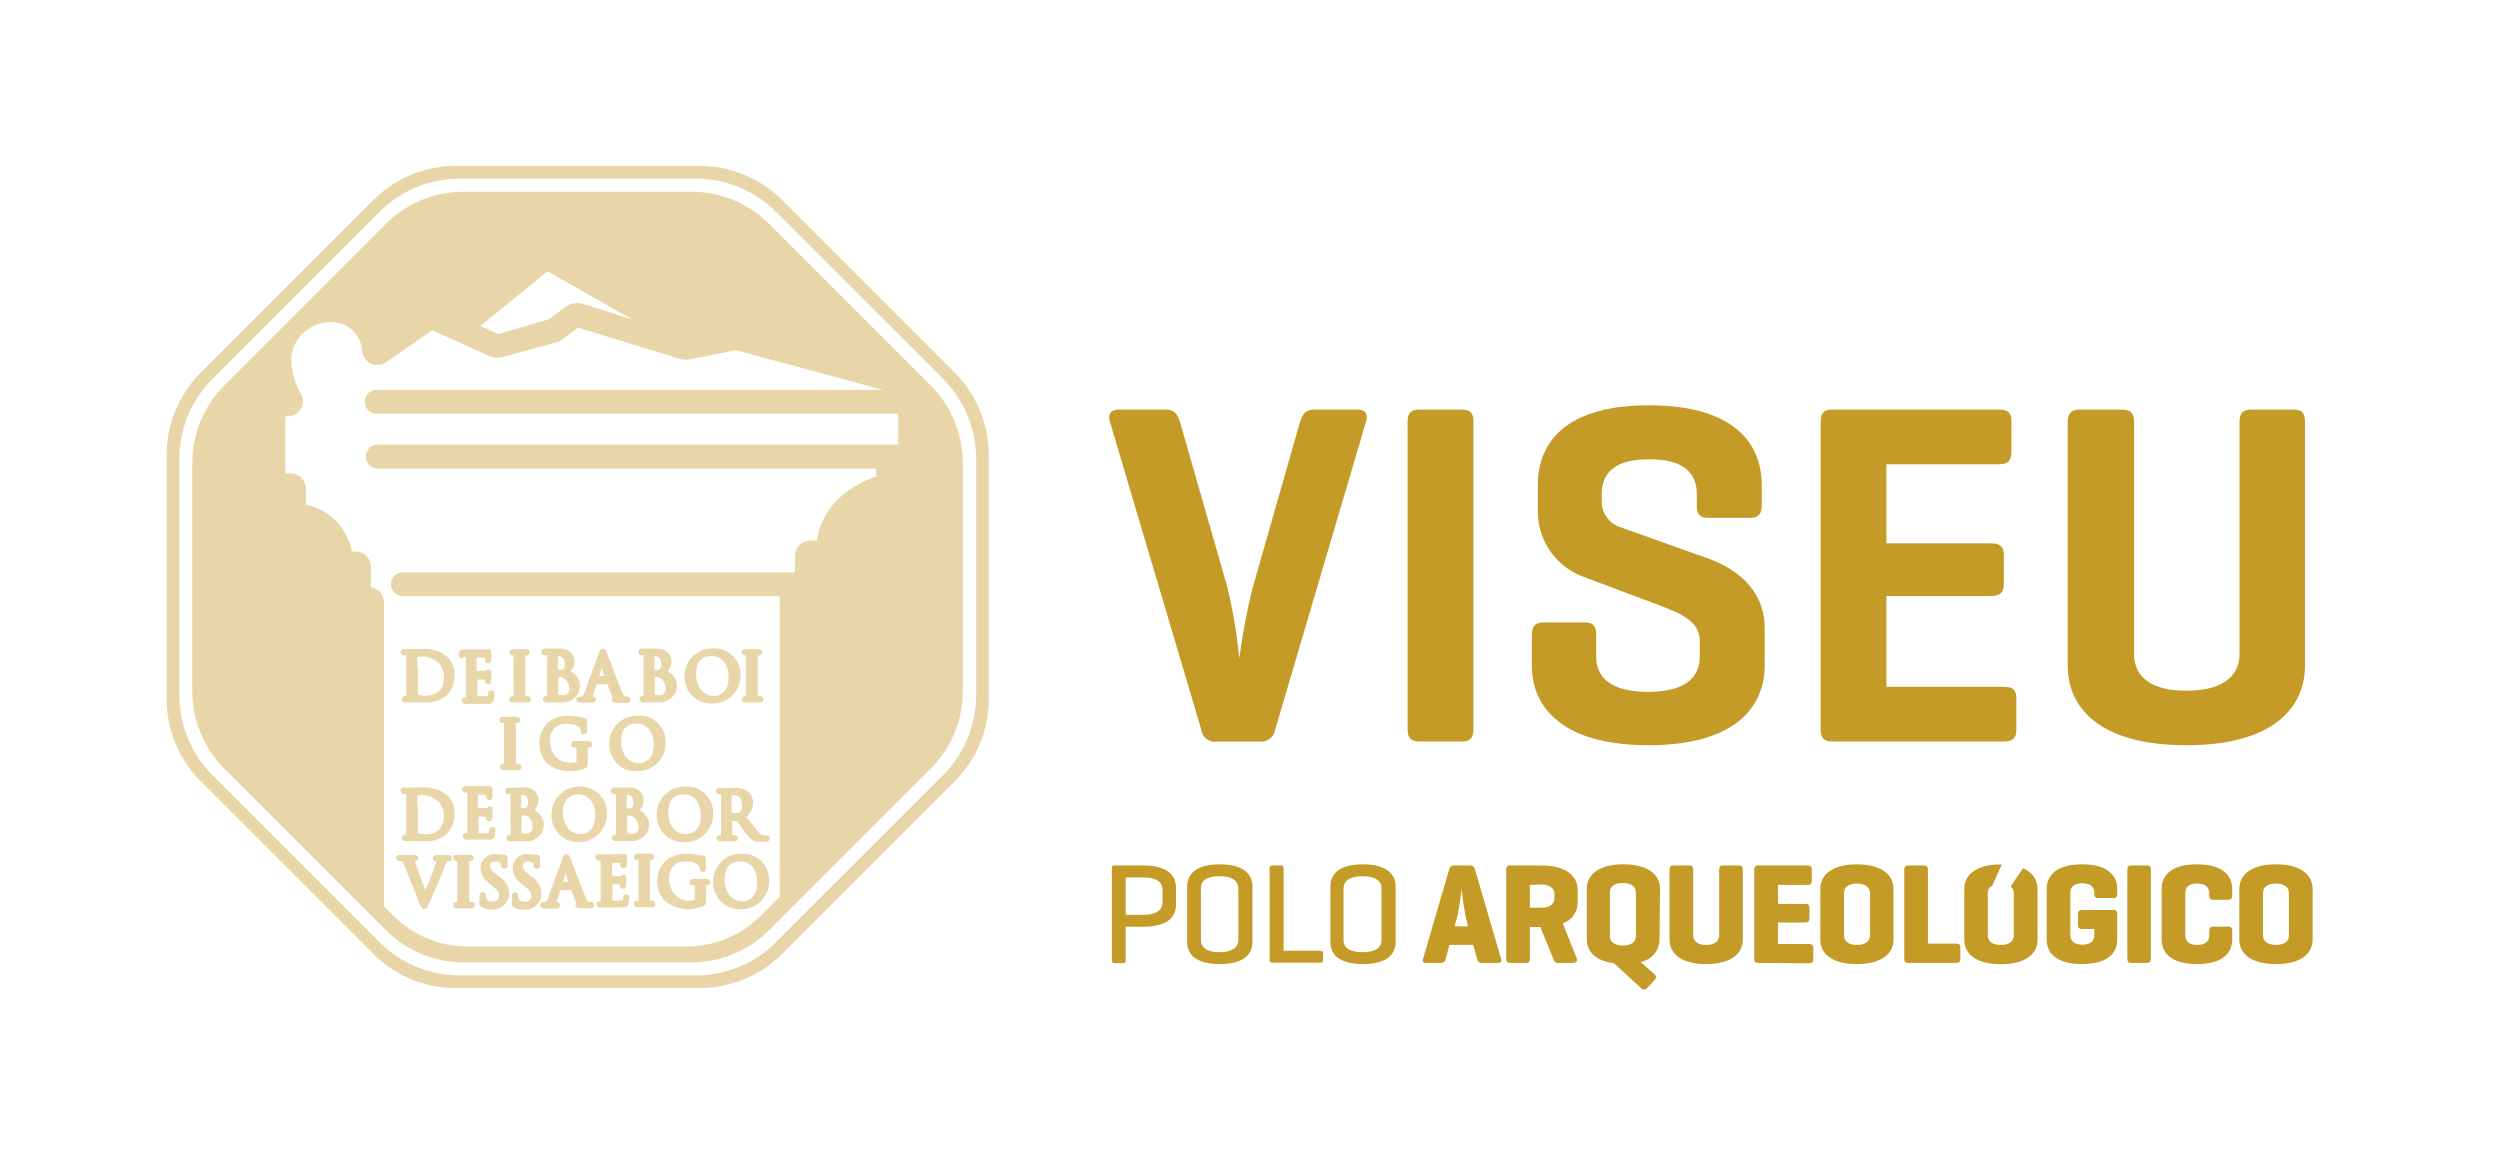 <svg id="b3af8b12-2cf3-4fc2-a966-69cd04c45ea9" data-name="Layer 1" xmlns="http://www.w3.org/2000/svg" width="92.76mm" height="42.83mm" viewBox="0 0 262.93 121.41">
  <title>logoViseuPoloArqueologico</title>
  <g>
    <g>
      <g>
        <path d="M142.74,43.08h-4.47c-.92,0-1.29.46-1.54,1.28l-5,17.51a68.43,68.43,0,0,0-1.39,7.4,55.62,55.62,0,0,0-1.24-7.45l-5-17.46c-.26-.82-.62-1.28-1.49-1.28h-4.88c-.92,0-1.23.46-1,1.28l9.6,32.35A1.46,1.46,0,0,0,128,78h4.47a1.52,1.52,0,0,0,1.65-1.28l9.54-32.35C143.92,43.54,143.6,43.08,142.74,43.08Z" fill="#c49b27"/>
        <path d="M153.73,43.08h-4.46c-.93,0-1.23.41-1.23,1.33V76.66c0,.92.3,1.33,1.23,1.33h4.46c.93,0,1.24-.41,1.24-1.33V44.41C155,43.49,154.66,43.08,153.73,43.08Z" fill="#c49b27"/>
        <path d="M179.51,58.69l-8.94-3.19a2.85,2.85,0,0,1-2.11-2.77V52c0-2.51,1.7-3.69,5-3.69s5,1.18,5,3.69v1.18c0,.88.31,1.29,1.19,1.29H184c.92,0,1.29-.41,1.29-1.29V51c0-4.31-2.88-8.37-11.86-8.37S161.74,46.73,161.74,51v3a7.33,7.33,0,0,0,4.67,6.62l8,3c2.3.87,4.36,1.69,4.36,3.8v1.64c0,2.52-2,3.7-5.44,3.7s-5.45-1.18-5.45-3.7V66.8c0-.92-.31-1.34-1.23-1.34h-4.31c-.87,0-1.23.42-1.23,1.34V70c0,4.32,3.12,8.38,12.27,8.38s12.22-4.06,12.22-8.38v-4C185.57,62.29,183,59.92,179.51,58.69Z" fill="#c49b27"/>
        <path d="M210.79,72.24H198.4V62.69h11c.93,0,1.35-.35,1.35-1.23V58.38c0-.92-.42-1.23-1.35-1.23h-11V48.83h11.87c.88,0,1.28-.36,1.28-1.28V44.31c0-.92-.4-1.23-1.28-1.23H192.71c-.93,0-1.23.41-1.23,1.33V76.66c0,.92.3,1.33,1.23,1.33h18.08c.91,0,1.28-.35,1.28-1.28V73.48C212.07,72.55,211.7,72.24,210.79,72.24Z" fill="#c49b27"/>
        <path d="M241.24,43.08h-4.47c-.92,0-1.23.41-1.23,1.33V68.8c0,2.57-2.16,3.85-5.6,3.85s-5.49-1.28-5.49-3.85V44.41c0-.92-.36-1.33-1.23-1.33h-4.47c-.92,0-1.28.41-1.28,1.33V70c0,4.32,3.18,8.38,12.47,8.38s12.49-4.06,12.49-8.38V44.41C242.43,43.49,242.16,43.08,241.24,43.08Z" fill="#c49b27"/>
      </g>
      <g>
        <path d="M118.39,97.47V101c0,.21-.06.3-.27.3h-.92c-.19,0-.27-.09-.27-.3V91.34c0-.22.08-.31.27-.31h3.06c2.59,0,3.42,1.09,3.42,2.33v1.79c0,1.24-.83,2.32-3.42,2.32Zm0-5.18v3.93h1.87c1.36,0,2-.5,2-1.31V93.6c0-.82-.6-1.31-2-1.31Z" fill="#c49b27"/>
        <path d="M124.86,93.23c0-1.23.84-2.32,3.42-2.32s3.44,1.09,3.44,2.32v5.85c0,1.24-.85,2.32-3.44,2.32s-3.42-1.08-3.42-2.32Zm5.38.25c0-.82-.6-1.32-2-1.32s-1.94.5-1.94,1.32v5.36c0,.82.6,1.31,1.94,1.31s2-.49,2-1.31Z" fill="#c49b27"/>
        <path d="M135,100h3.86c.2,0,.29.06.29.27v.7c0,.21-.09.28-.29.28h-5.09c-.17,0-.24-.1-.24-.3V91.34c0-.22.07-.31.28-.31h.92c.2,0,.27.09.27.31Z" fill="#c49b27"/>
        <path d="M139.92,93.23c0-1.23.84-2.32,3.42-2.32s3.44,1.09,3.44,2.32v5.85c0,1.24-.85,2.32-3.44,2.32s-3.42-1.08-3.42-2.32Zm5.38.25c0-.82-.6-1.32-2-1.32s-2,.5-2,1.32v5.36c0,.82.61,1.31,2,1.31s2-.49,2-1.31Z" fill="#c49b27"/>
        <path d="M155.14,91.49l2.73,9.34c.09.29,0,.45-.33.45h-1.68c-.31,0-.45-.16-.52-.45l-.4-1.45h-2.5l-.39,1.45a.49.49,0,0,1-.53.45H150c-.32,0-.42-.16-.33-.45l2.73-9.34c.09-.31.24-.46.55-.46h1.63A.53.53,0,0,1,155.14,91.49Zm-.95,5.12a31.83,31.83,0,0,1-.47-3.15c0,.21-.27,2.28-.51,3.15l-.23.82h1.42Z" fill="#c49b27"/>
        <path d="M164.37,97.12l1.47,3.71c.11.27-.09.45-.42.45h-1.63c-.28,0-.34-.24-.43-.45L162,97.5H160.9v3.33c0,.32-.11.45-.42.45h-1.63c-.32,0-.44-.13-.44-.45V91.49c0-.32.12-.46.44-.46h3.25c2.84,0,3.83,1.29,3.83,2.58v1.31A2.32,2.32,0,0,1,164.37,97.12Zm-3.47-4.05v2.4h1.2c.74,0,1.38-.29,1.38-1v-.44c0-.69-.64-1-1.38-1Z" fill="#c49b27"/>
        <path d="M174.54,98.83a2.43,2.43,0,0,1-2,2.35l1.43,1.26c.24.22.26.43.06.62l-.81.88a.42.42,0,0,1-.62,0l-2.85-2.63c-2.09-.25-2.86-1.37-2.86-2.51V93.49c0-1.3,1-2.58,3.84-2.58s3.86,1.28,3.86,2.58Zm-5.22-.38c0,.69.62,1,1.36,1s1.37-.29,1.37-1V93.87c0-.7-.63-1-1.37-1s-1.36.28-1.36,1Z" fill="#c49b27"/>
        <path d="M178.08,98.39c0,.69.62,1,1.36,1s1.37-.29,1.37-1v-6.9c0-.32.12-.46.44-.46h1.62c.32,0,.43.14.43.46v7.34c0,1.29-1,2.57-3.86,2.57s-3.85-1.28-3.85-2.57V91.49c0-.32.12-.46.44-.46h1.63c.32,0,.42.14.42.46Z" fill="#c49b27"/>
        <path d="M184.94,101.28c-.32,0-.44-.13-.44-.45V91.49c0-.32.12-.46.44-.46h5.15c.32,0,.46.11.46.43v1.17c0,.32-.14.44-.46.44H187v2h2.86c.32,0,.45.1.45.42v1.1c0,.32-.13.44-.45.44H187v2.26h3.25c.32,0,.46.1.46.42v1.18c0,.31-.14.43-.46.43Z" fill="#c49b27"/>
        <path d="M191.45,93.49c0-1.3,1-2.58,3.84-2.58s3.86,1.28,3.86,2.58v5.34c0,1.29-1,2.57-3.86,2.57s-3.84-1.28-3.84-2.57Zm5.22.44c0-.7-.64-1-1.38-1s-1.35.28-1.35,1v4.46c0,.69.61,1,1.35,1s1.38-.29,1.38-1Z" fill="#c49b27"/>
        <path d="M202.77,99.25h2.95c.32,0,.46.1.46.42v1.18c0,.31-.14.43-.46.43h-5.06c-.27,0-.38-.15-.38-.45V91.49c0-.32.12-.46.44-.46h1.63c.31,0,.42.14.42.46Z" fill="#c49b27"/>
        <path d="M222.23,95.71c.32,0,.45.1.45.42v2.7c0,1.29-.87,2.57-3.71,2.57s-3.71-1.28-3.71-2.57V93.49c0-1.3.88-2.58,3.71-2.58s3.71,1.28,3.71,2.58V94c0,.32-.1.46-.42.46h-1.55c-.32,0-.44-.14-.44-.46v-.1c0-.7-.53-1-1.27-1s-1.25.28-1.25,1v4.46c0,.69.51,1,1.25,1s1.27-.29,1.27-1v-.65H219c-.31,0-.45-.12-.45-.44V96.13c0-.32.14-.42.45-.42Z" fill="#c49b27"/>
        <path d="M226.22,100.83c0,.32-.1.45-.42.45h-1.63c-.31,0-.43-.13-.43-.45V91.49c0-.32.12-.46.43-.46h1.63c.32,0,.42.14.42.46Z" fill="#c49b27"/>
        <path d="M234.77,98.83c0,1.29-.88,2.57-3.71,2.57s-3.71-1.28-3.71-2.57V93.49c0-1.3.88-2.58,3.71-2.58s3.71,1.28,3.71,2.58v.69c0,.32-.11.46-.42.46h-1.56c-.31,0-.43-.14-.43-.46v-.25c0-.7-.53-1-1.27-1s-1.25.28-1.25,1v4.46c0,.69.51,1,1.25,1s1.27-.29,1.27-1v-.48c0-.32.12-.45.43-.45h1.56c.31,0,.42.13.42.45Z" fill="#c49b27"/>
        <path d="M235.52,93.49c0-1.3,1-2.58,3.85-2.58s3.86,1.28,3.86,2.58v5.34c0,1.29-1,2.57-3.86,2.57s-3.85-1.28-3.85-2.57Zm5.22.44c0-.7-.64-1-1.37-1s-1.36.28-1.36,1v4.46c0,.69.62,1,1.36,1s1.37-.29,1.37-1Z" fill="#c49b27"/>
        <path d="M212.76,91.33l-1.29,1.91a.84.84,0,0,1,.33.69v4.46c0,.69-.63,1-1.37,1s-1.36-.29-1.36-1V93.93a.86.86,0,0,1,.47-.79l1-2.22h-.1c-2.84,0-3.85,1.28-3.85,2.58v5.34c0,1.29,1,2.57,3.85,2.57s3.86-1.28,3.86-2.57V93.49A2.32,2.32,0,0,0,212.76,91.33Z" fill="#c49b27"/>
      </g>
    </g>
    <g>
      <path d="M100.39,39.18,82.27,21.05a12.34,12.34,0,0,0-8.7-3.6H47.94a12.3,12.3,0,0,0-8.69,3.6L21.12,39.18a12.3,12.3,0,0,0-3.6,8.69V73.5a12.32,12.32,0,0,0,3.6,8.7l18.13,18.12a12.26,12.26,0,0,0,8.69,3.6H73.57a12.3,12.3,0,0,0,8.7-3.6L100.39,82.2a12.28,12.28,0,0,0,3.6-8.7V47.87A12.26,12.26,0,0,0,100.39,39.18Zm2.27,33.93a12,12,0,0,1-3.49,8.43L81.6,99.1a11.92,11.92,0,0,1-8.43,3.49H48.34a12,12,0,0,1-8.43-3.49L22.35,81.54a11.91,11.91,0,0,1-3.49-8.43V48.27a11.91,11.91,0,0,1,3.49-8.43L39.91,22.28a11.91,11.91,0,0,1,8.43-3.49H73.18a11.87,11.87,0,0,1,8.42,3.49L99.17,39.84a12,12,0,0,1,3.49,8.43Z" fill="#e8d6a8"/>
      <g>
        <path d="M57.58,80.33a3.95,3.95,0,0,0,4,.44c.23-.13.23-.3.23-.61v-.75c0-.27,0-.47,0-.68a.75.75,0,0,0,0-.11l.12,0a.33.33,0,0,0,.34-.33c0-.13-.08-.34-.4-.34l-.55,0h-.18l-.68,0a.35.35,0,0,0-.4.34.34.34,0,0,0,.35.33h.15l.07,0a2.48,2.48,0,0,1,0,.39v1.13a1.76,1.76,0,0,1-.62.1,2.19,2.19,0,0,1-1.56-.64A2.47,2.47,0,0,1,57.84,78a1.64,1.64,0,0,1,1.81-1.85,1.79,1.79,0,0,1,1.33.4.81.81,0,0,1,.1.33c0,.33.26.35.33.35s.35,0,.35-.43a7.21,7.21,0,0,1,0-.81.76.76,0,0,0,0-.14.37.37,0,0,0-.36-.35A2.34,2.34,0,0,1,61,75.4a6.45,6.45,0,0,0-1.09-.12,3.58,3.58,0,0,0-1.93.47,2.83,2.83,0,0,0-1.26,2.45A2.89,2.89,0,0,0,57.58,80.33Z" fill="#e8d6a8"/>
        <path d="M74.34,92.44l-.55,0h-.18l-.68,0a.35.35,0,0,0-.4.35.34.34,0,0,0,.34.33H73s0,0,.06,0a2.68,2.68,0,0,1,0,.4l0,1.12a1.59,1.59,0,0,1-.62.1A2.17,2.17,0,0,1,71,94.13a2.47,2.47,0,0,1-.62-1.65A1.92,1.92,0,0,1,70.88,91a1.88,1.88,0,0,1,1.26-.38,1.78,1.78,0,0,1,1.33.41,1,1,0,0,1,.1.32c0,.32.24.36.33.36s.35,0,.35-.43a5.46,5.46,0,0,1,0-.82c0-.06,0-.1,0-.13a.35.35,0,0,0-.36-.35,3.43,3.43,0,0,1-.5-.06,5.47,5.47,0,0,0-1.08-.12,3.62,3.62,0,0,0-1.94.46,2.86,2.86,0,0,0-1.25,2.45,2.91,2.91,0,0,0,.89,2.13,3.92,3.92,0,0,0,4,.45c.24-.13.24-.3.24-.61v-.75c0-.28,0-.47,0-.68a.84.84,0,0,1,0-.12h.12a.34.34,0,0,0,.34-.33A.36.36,0,0,0,74.34,92.44Z" fill="#e8d6a8"/>
        <path d="M68.6,94.73a2.08,2.08,0,0,0-.25,0,.45.45,0,0,1,0-.14c0-.26,0-.8,0-1.42V92c0-1,0-1.22,0-1.43a.8.8,0,0,1,0-.11l.11,0a.34.34,0,0,0,.35-.33.36.36,0,0,0-.4-.34l-.56,0h-.19l-.58,0a.35.35,0,0,0-.4.34.33.33,0,0,0,.34.33h.13a.73.73,0,0,1,0,.13c0,.2,0,.39,0,1.42v1.18c0,.62,0,1.16,0,1.42,0,.07,0,.11,0,.13H67a.34.34,0,0,0-.34.33.35.35,0,0,0,.4.35l.55,0h.17l.76,0a.35.35,0,0,0,.39-.35A.34.34,0,0,0,68.6,94.73Z" fill="#e8d6a8"/>
        <path d="M57.31,68.93l.22,0a.32.32,0,0,1,0,.11c0,.21,0,.4,0,1.43v1.18c0,.62,0,1.16,0,1.42a.35.35,0,0,1,0,.13h-.08a.34.34,0,0,0-.35.33.35.35,0,0,0,.4.34h.65l.4,0,.27,0H59a1.81,1.81,0,0,0,2-1.75,1.72,1.72,0,0,0-1-1.51,1.63,1.63,0,0,0,.43-1.11c0-.44-.34-1.29-1.62-1.29h-.81l-.68,0a.36.36,0,0,0-.4.34A.33.33,0,0,0,57.31,68.93Zm1.36.1h.11c.57,0,.62.66.62.86a.83.83,0,0,1-.17.49c-.06.07-.07.07-.39.07h-.17Zm0,2.18h.24a.8.8,0,0,1,.43.15,1.33,1.33,0,0,1,.52,1.1.61.61,0,0,1-.66.66,1.42,1.42,0,0,1-.5-.08,2.06,2.06,0,0,1,0-.27V71.21Z" fill="#e8d6a8"/>
        <path d="M68.27,86.75a1.76,1.76,0,0,0-1-1.52,1.67,1.67,0,0,0,.43-1.1c0-.45-.34-1.3-1.63-1.3l-.49,0H65.3l-.67,0a.35.35,0,0,0-.4.35.34.34,0,0,0,.34.33h.21a.69.69,0,0,1,0,.12c0,.2,0,.39,0,1.43v1.18c0,.62,0,1.15,0,1.41,0,.07,0,.11,0,.14h-.09a.33.33,0,0,0-.34.33.35.35,0,0,0,.4.34h.65s.21,0,.4,0h.49A1.82,1.82,0,0,0,68.27,86.75ZM65.93,83.6H66c.57,0,.61.66.61.86a.78.78,0,0,1-.16.49c-.07.07-.07.08-.4.08h-.16Zm.53,4.11a1.43,1.43,0,0,1-.5-.09,2.06,2.06,0,0,1,0-.27V85.79h.24a.75.75,0,0,1,.42.14,1.32,1.32,0,0,1,.53,1.1A.62.62,0,0,1,66.46,87.71Z" fill="#e8d6a8"/>
        <path d="M54.51,82.85H54.2l-.68,0a.36.36,0,0,0-.4.35.34.34,0,0,0,.35.33h.21a.45.45,0,0,1,0,.12c0,.2,0,.39,0,1.43v1.18a12.74,12.74,0,0,1,0,1.41.41.41,0,0,1,0,.14h-.08a.33.33,0,0,0-.35.33.36.36,0,0,0,.4.34h.66s.2,0,.39,0h.5a1.81,1.81,0,0,0,2-1.75,1.74,1.74,0,0,0-1-1.52,1.62,1.62,0,0,0,.44-1.1c0-.45-.35-1.3-1.63-1.3ZM56,87a.62.62,0,0,1-.66.67,1.43,1.43,0,0,1-.5-.09,1.31,1.31,0,0,1,0-.27c0-.09,0-1,0-1.43v-.13h.24a.78.78,0,0,1,.43.14A1.34,1.34,0,0,1,56,87Zm-.46-2.58a.78.78,0,0,1-.17.49c-.06.07-.07.08-.39.08h-.17V83.6h.11C55.5,83.6,55.55,84.26,55.55,84.46Z" fill="#e8d6a8"/>
        <path d="M67.47,68.93l.21,0a.66.66,0,0,1,0,.11c0,.21,0,.4,0,1.43v1.18c0,.62,0,1.16,0,1.42a.63.63,0,0,1,0,.13h-.08a.32.32,0,0,0-.34.33.34.34,0,0,0,.39.34h.66l.4,0,.26,0h.23a1.82,1.82,0,0,0,2-1.75,1.74,1.74,0,0,0-1-1.51,1.67,1.67,0,0,0,.43-1.11c0-.44-.34-1.29-1.63-1.29H68.2l-.68,0a.35.35,0,0,0-.39.34A.33.33,0,0,0,67.47,68.93Zm1.35.1h.12c.57,0,.61.66.61.86a.75.75,0,0,1-.17.49c-.06.07-.06.07-.39.07h-.17Zm0,2.18h.25a.8.8,0,0,1,.42.15,1.33,1.33,0,0,1,.52,1.1.61.61,0,0,1-.65.66,1.42,1.42,0,0,1-.5-.08,1.09,1.09,0,0,1,0-.27c0-.09,0-1,0-1.43Z" fill="#e8d6a8"/>
        <path d="M60.6,73.56s0,.34.41.34h1.28a.35.35,0,0,0,.39-.34.33.33,0,0,0-.35-.33h0a2.08,2.08,0,0,1,.07-.26l.35-1h1.13l.54,1.42a.3.3,0,0,0-.08.2c0,.32.34.33.49.34h1.06c.41,0,.42-.3.42-.34a.33.33,0,0,0-.36-.33.45.45,0,0,1-.18,0q-.18,0-.39-.57c-.29-.72-.9-2.3-1.26-3.26l-.3-.78c-.08-.2-.17-.42-.42-.42s-.34.23-.42.45l-1.52,4.16c-.13.35-.21.43-.33.44H61A.34.34,0,0,0,60.6,73.56Zm2.67-3.27.29.82H63Z" fill="#e8d6a8"/>
        <path d="M74.88,74a2.93,2.93,0,0,0,3-3,2.75,2.75,0,0,0-2.93-2.8A2.89,2.89,0,0,0,72,71.08,2.78,2.78,0,0,0,74.88,74Zm0-5c.84,0,1.75.69,1.75,2.19,0,1.86-1.2,2-1.56,2-1.1,0-1.86-.94-1.86-2.28S73.83,69,74.88,69Z" fill="#e8d6a8"/>
        <path d="M53.82,68.93H54a.32.32,0,0,1,0,.13c0,.21,0,.4,0,1.43v1.18a13,13,0,0,1,0,1.42.35.35,0,0,1,0,.13h-.08a.34.34,0,0,0-.35.33.35.35,0,0,0,.4.34h1.48a.36.36,0,0,0,.4-.34.34.34,0,0,0-.35-.33,2.07,2.07,0,0,0-.25,0s0,0,0-.14c0-.26,0-.8,0-1.42V70.49c0-1,0-1.22,0-1.43a.63.63,0,0,1,0-.11l.12,0a.33.33,0,0,0,.34-.33.35.35,0,0,0-.4-.34l-.55,0h-.2l-.58,0a.36.36,0,0,0-.4.34A.33.33,0,0,0,53.82,68.93Z" fill="#e8d6a8"/>
        <path d="M78.49,85.94l0,0a2.18,2.18,0,0,0,.71-1.57,1.46,1.46,0,0,0-.58-1.15,2.39,2.39,0,0,0-1.39-.35l-.58,0h-.29l-.68,0a.36.36,0,0,0-.4.35.34.34,0,0,0,.34.33h.21s0,0,0,.12,0,.39,0,1.43v1.18c0,.62,0,1.15,0,1.41a1.13,1.13,0,0,1,0,.14H75.7a.33.33,0,0,0-.35.33.36.36,0,0,0,.4.34l.63,0h.07l.75,0a.35.35,0,0,0,.4-.34.33.33,0,0,0-.34-.33,2.09,2.09,0,0,0-.25,0s0,0,0-.13c0-.26,0-.76,0-1.35h.49l.19.26c.14.2.32.44.49.66l.08.11a3.27,3.27,0,0,0,.92,1,1.63,1.63,0,0,0,.85.16h.48c.4,0,.45-.24.45-.34a.34.34,0,0,0-.35-.33l-.22,0a1,1,0,0,1-.65-.39C79.34,87,79,86.53,78.49,85.94Zm-.74-.47a1.45,1.45,0,0,1-.8,0V83.63h.21c.76,0,.87.66.87,1.05A.93.93,0,0,1,77.75,85.47Z" fill="#e8d6a8"/>
        <path d="M72,82.74a2.9,2.9,0,0,0-2.93,2.91A2.78,2.78,0,0,0,72,88.57a2.93,2.93,0,0,0,3-3A2.74,2.74,0,0,0,72,82.74Zm.14,5c-1.09,0-1.86-.94-1.86-2.28s.63-1.91,1.67-1.91c.84,0,1.75.68,1.75,2.18C73.71,87.59,72.52,87.74,72.15,87.74Z" fill="#e8d6a8"/>
        <path d="M77.93,89.8A2.9,2.9,0,0,0,75,92.71a2.79,2.79,0,0,0,2.89,2.92,2.93,2.93,0,0,0,3-3A2.74,2.74,0,0,0,77.93,89.8Zm.14,5c-1.09,0-1.86-.94-1.86-2.28s.63-1.92,1.67-1.92c.84,0,1.75.69,1.75,2.19C79.63,94.65,78.43,94.8,78.07,94.8Z" fill="#e8d6a8"/>
        <path d="M64.08,78.19A2.78,2.78,0,0,0,67,81.11a2.93,2.93,0,0,0,3-3A2.74,2.74,0,0,0,67,75.28,2.9,2.9,0,0,0,64.08,78.19ZM67,76.09c.84,0,1.75.68,1.75,2.18,0,1.87-1.2,2-1.56,2-1.09,0-1.86-.94-1.86-2.28S65.92,76.09,67,76.09Z" fill="#e8d6a8"/>
        <path d="M78.32,68.93h.13a1.11,1.11,0,0,1,0,.13c0,.21,0,.4,0,1.43v1.18c0,.62,0,1.16,0,1.42,0,.06,0,.11,0,.13h-.09a.34.34,0,0,0-.34.33c0,.13.08.34.4.34h1.48a.35.35,0,0,0,.39-.34.34.34,0,0,0-.34-.33,2.08,2.08,0,0,0-.25,0,.59.59,0,0,1,0-.14c0-.26,0-.8,0-1.42V70.49c0-1,0-1.22,0-1.43a.63.63,0,0,1,0-.11l.11,0a.33.33,0,0,0,.34-.33.35.35,0,0,0-.39-.34l-.56,0H79l-.58,0a.35.35,0,0,0-.4.34A.33.33,0,0,0,78.32,68.93Z" fill="#e8d6a8"/>
        <path d="M42.5,83.51h.21a.69.69,0,0,1,0,.12c0,.2,0,.39,0,1.43v1.18c0,.62,0,1.15,0,1.41,0,.07,0,.11,0,.14H42.6a.33.33,0,0,0-.34.33.35.35,0,0,0,.4.34h.82l.37,0c.29,0,.66,0,.95,0A3,3,0,0,0,47,87.68a3.06,3.06,0,0,0,.8-2.09,2.65,2.65,0,0,0-.73-1.9,3.65,3.65,0,0,0-2.77-.86h-.12l-.76,0h-.23l-.67,0a.35.35,0,0,0-.4.35A.34.34,0,0,0,42.5,83.51Zm1.39.14h.23a2.44,2.44,0,0,1,2,.67,2.14,2.14,0,0,1,.56,1.49,2,2,0,0,1-.45,1.39,1.93,1.93,0,0,1-1.39.54,2,2,0,0,1-.89-.12h0a2,2,0,0,1,0-.38c0-.13,0-.74,0-1.44V85C43.88,84.52,43.88,84,43.89,83.65Z" fill="#e8d6a8"/>
        <path d="M42,90.56a.65.65,0,0,1,.18,0c.14,0,.18,0,.29.34l1.66,4.16c.14.34.22.55.49.55s.32-.18.44-.44l.11-.24c.15-.33.45-1,.87-2l.17-.42c.28-.66.52-1.24.58-1.4A1.39,1.39,0,0,1,47,90.6a.31.31,0,0,1,.17,0,.34.34,0,0,0,.37-.33.35.35,0,0,0-.4-.34l-.44,0h-.23l-.51,0c-.41,0-.44.26-.44.34a.33.33,0,0,0,.36.33h0a.64.64,0,0,0,0,.07c-.11.36-.71,1.93-1.15,3l-1-2.76c0-.1-.09-.23-.12-.32a.34.34,0,0,0,.37-.33c0-.13-.06-.34-.47-.34l-.5,0h-.28l-.63,0c-.4,0-.46.21-.46.34A.33.33,0,0,0,42,90.56Z" fill="#e8d6a8"/>
        <path d="M62.12,94.86a.38.38,0,0,1-.18,0q-.18,0-.39-.57c-.3-.74-.94-2.41-1.3-3.36-.14-.35-.23-.61-.26-.68s-.17-.42-.42-.42-.34.23-.42.45l-1.52,4.16c-.12.35-.21.43-.32.44h-.16a.34.34,0,0,0-.35.33s0,.35.41.35l.62,0h.3l.36,0a.35.35,0,0,0,.39-.35.33.33,0,0,0-.35-.33h0a2.08,2.08,0,0,1,.07-.26l.36-1h1.12L60.59,95a.3.3,0,0,0-.07.21c0,.31.33.32.48.33.46,0,1,0,1.06,0,.41,0,.42-.31.42-.35A.33.33,0,0,0,62.12,94.86ZM59.2,92.74l.27-.82.29.82Z" fill="#e8d6a8"/>
        <path d="M97.88,40.54l-17-17a11.52,11.52,0,0,0-8.15-3.37h-24a11.51,11.51,0,0,0-8.14,3.37l-17,17a11.52,11.52,0,0,0-3.37,8.15v24a11.52,11.52,0,0,0,3.37,8.15l17,17a11.52,11.52,0,0,0,8.14,3.38h24a11.53,11.53,0,0,0,8.15-3.38l17-17a11.53,11.53,0,0,0,3.38-8.15v-24A11.53,11.53,0,0,0,97.88,40.54Zm-40.3-12,8.92,5.06L61.44,32a2.15,2.15,0,0,0-2,.31l-1.7,1.26-5.31,1.57-1.92-.86ZM94.46,46.76H39.73a1.26,1.26,0,0,0,0,2.52H92.15v.85c-2.84.92-5.71,3.1-6.25,6.74h-.69a1.61,1.61,0,0,0-1.61,1.61V60.2H42.49a1.26,1.26,0,1,0,0,2.51H82V94.32l-2,2a11,11,0,0,1-7.81,3.23h-23a11,11,0,0,1-7.81-3.23l-1-1V63.37A1.61,1.61,0,0,0,39,61.77V59.61A1.62,1.62,0,0,0,37.4,58H37a6.21,6.21,0,0,0-4.83-4.92V51.4a1.61,1.61,0,0,0-1.61-1.61H30v-6h.23A1.61,1.61,0,0,0,31.63,43a1.56,1.56,0,0,0,0-1.59c-.64-1.19-1.93-4.17.1-6.2A4.08,4.08,0,0,1,36,34.08a3.23,3.23,0,0,1,2.08,2.86,1.62,1.62,0,0,0,.93,1.3,1.59,1.59,0,0,0,1.59-.14l4.86-3.36,6.15,2.77.08,0a2.15,2.15,0,0,0,1.35,0L58.53,36a2.35,2.35,0,0,0,.67-.34l1.6-1.2,10.57,3.25a2.1,2.1,0,0,0,.7.12h.22l.11,0,5-1L92.86,41H39.73a1.26,1.26,0,1,0,0,2.51H94.46Z" fill="#e8d6a8"/>
        <path d="M42.5,68.93l.21,0a.42.42,0,0,1,0,.11c0,.21,0,.4,0,1.43v1.18c0,.62,0,1.16,0,1.42,0,.06,0,.11,0,.13H42.6a.34.34,0,0,0-.34.33c0,.13.08.34.4.34h.65l.17,0,.37,0c.29,0,.66,0,.95,0A3,3,0,0,0,47,73.1a3,3,0,0,0,.8-2.08,2.7,2.7,0,0,0-.73-1.91,3.65,3.65,0,0,0-2.77-.85h-.12l-.76,0h-.23l-.67,0a.35.35,0,0,0-.4.34A.33.33,0,0,0,42.5,68.93Zm1.39.15h.23a2.47,2.47,0,0,1,2,.66,2.14,2.14,0,0,1,.56,1.49,2,2,0,0,1-.45,1.4,2,2,0,0,1-1.39.54,1.94,1.94,0,0,1-.89-.12h0a2.14,2.14,0,0,1,0-.38c0-.13,0-.74,0-1.44v-.83C43.88,69.94,43.88,69.38,43.89,69.08Z" fill="#e8d6a8"/>
        <path d="M55.84,92.14,55.65,92c-.63-.5-.7-.67-.7-.9a.48.48,0,0,1,.53-.49c.45,0,.57.17.58.2a1.2,1.2,0,0,1,.06.24.34.34,0,0,0,.34.34c.08,0,.34,0,.34-.45s0-.55,0-.64v-.07a.33.33,0,0,0-.35-.33.55.55,0,0,1-.17,0,2.93,2.93,0,0,0-.69-.07,1.51,1.51,0,0,0-1.68,1.49,2.12,2.12,0,0,0,1,1.68l.3.25c.57.46.67.66.67,1a.61.61,0,0,1-.67.6c-.23,0-.63-.06-.71-.45a.68.68,0,0,1,0-.19.33.33,0,0,0-.33-.36c-.07,0-.31,0-.34.38v.07c0,.14,0,.37,0,.65a.49.49,0,0,0,.26.52h0a2.29,2.29,0,0,0,1,.21,2.05,2.05,0,0,0,1.18-.34A1.67,1.67,0,0,0,56.93,94,2.18,2.18,0,0,0,55.84,92.14Z" fill="#e8d6a8"/>
        <path d="M65.86,94.07c-.08,0-.29,0-.34.34s-.09.25-.13.26a1.57,1.57,0,0,1-.53.06,1.09,1.09,0,0,1-.46,0,1,1,0,0,1,0-.23c0-.1,0-.52,0-.83V93l.69,0c.08,0,.1,0,.1,0a.53.53,0,0,1,0,.13.34.34,0,0,0,.34.35s.33,0,.33-.41c0,0,0-.28,0-.41s0-.21,0-.27a.72.72,0,0,0,0-.13A.32.32,0,0,0,65.6,92a.38.38,0,0,0-.29.16l-.15,0h-.79v-1.4l.64,0a.7.7,0,0,1,.24,0,.39.39,0,0,1,0,.13.34.34,0,1,0,.67.06c0-.06,0-.21,0-.33v-.13a1.46,1.46,0,0,1,0-.2.68.68,0,0,0,0-.15.32.32,0,0,0-.31-.35.3.3,0,0,0-.17.05l-.23,0H63a.34.34,0,0,0-.39.34.33.33,0,0,0,.34.33l.21,0a.42.42,0,0,1,0,.11c0,.21,0,.39,0,1.43v1.18c0,.62,0,1.16,0,1.41a.78.78,0,0,1,0,.14h-.08a.33.33,0,0,0-.34.33.34.34,0,0,0,.39.34h.66l.51,0h1.14c.27,0,.54,0,.65-.39,0-.16.09-.64.09-.72C66.19,94.08,65.9,94.07,65.86,94.07Zm-.36-1.74Z" fill="#e8d6a8"/>
        <path d="M51.78,87c-.09,0-.29,0-.35.34s-.08.24-.13.26a1.84,1.84,0,0,1-.53.05c-.36,0-.44,0-.45,0s0,0,0-.23V85.9l.69,0c.08,0,.11,0,.1,0a.32.32,0,0,1,0,.14.33.33,0,0,0,.33.35c.06,0,.34,0,.34-.42,0,0,0-.28,0-.4s0-.22,0-.27,0-.11,0-.13l0-.35h-.29a.35.35,0,0,0-.29.17l-.15,0h-.8v-1.4h.64c.2,0,.25,0,.24.06a.37.37,0,0,1,0,.12.35.35,0,0,0,.34.38.34.34,0,0,0,.33-.31c0-.06,0-.22,0-.34v-.12a.78.78,0,0,1,0-.21.59.59,0,0,0,0-.14.32.32,0,0,0-.32-.35.37.37,0,0,0-.17,0l-.22,0H49a.35.35,0,0,0-.4.35.34.34,0,0,0,.34.33h.21a.24.24,0,0,1,0,.12c0,.2,0,.39,0,1.43v1.18c0,.62,0,1.15,0,1.41a1.13,1.13,0,0,1,0,.14H49a.33.33,0,0,0-.34.33.35.35,0,0,0,.4.34h.65c.1,0,.26,0,.52,0h.15l1,0c.26,0,.54,0,.64-.4a5.6,5.6,0,0,0,.1-.72A.33.33,0,0,0,51.78,87Zm-.24-1.67.13.08-.05,0-.09-.08Z" fill="#e8d6a8"/>
        <path d="M50.52,91.29a2.09,2.09,0,0,0,1,1.68l.3.25c.56.46.66.66.66,1a.61.61,0,0,1-.67.6c-.23,0-.63-.06-.71-.45a1.34,1.34,0,0,1,0-.19.33.33,0,0,0-.34-.36s-.3,0-.34.38v.07c0,.14,0,.38,0,.65a.49.49,0,0,0,.26.52h0a2.34,2.34,0,0,0,1,.21,2,2,0,0,0,1.17-.34,1.68,1.68,0,0,0,.7-1.34,2.21,2.21,0,0,0-1.09-1.81L52.24,92c-.64-.5-.71-.67-.71-.9a.48.48,0,0,1,.54-.49c.45,0,.56.17.58.2a1.2,1.2,0,0,1,.06.24.34.34,0,0,0,.34.34c.07,0,.33,0,.33-.45s0-.55,0-.64v-.07a.33.33,0,0,0-.36-.33l-.16,0a3.08,3.08,0,0,0-.7-.07A1.5,1.5,0,0,0,50.52,91.29Z" fill="#e8d6a8"/>
        <path d="M63.82,85.54a2.74,2.74,0,0,0-2.92-2.8A2.9,2.9,0,0,0,58,85.65a2.79,2.79,0,0,0,2.89,2.92A2.93,2.93,0,0,0,63.82,85.54Zm-4.63-.08c0-1.2.62-1.91,1.67-1.91.84,0,1.74.68,1.74,2.18,0,1.86-1.19,2-1.56,2C60,87.74,59.19,86.8,59.19,85.46Z" fill="#e8d6a8"/>
        <path d="M52.85,76.05H53a.26.26,0,0,1,0,.13c0,.2,0,.39,0,1.43v1.18c0,.62,0,1.15,0,1.41a.78.78,0,0,1,0,.14h-.08a.33.33,0,0,0-.35.33.36.36,0,0,0,.4.34l.56,0h.17l.75,0a.36.36,0,0,0,.4-.34.33.33,0,0,0-.35-.33,1.93,1.93,0,0,0-.25,0,.73.73,0,0,1,0-.13c0-.27,0-.8,0-1.42V77.61c0-1,0-1.23,0-1.43a.84.84,0,0,1,0-.12h.12a.34.34,0,0,0,.34-.33c0-.13-.08-.34-.4-.34H52.9a.35.35,0,0,0-.4.34A.34.34,0,0,0,52.85,76.05Z" fill="#e8d6a8"/>
        <path d="M47.64,90.23a.33.33,0,0,0,.34.33h.12a.3.3,0,0,1,0,.12c0,.21,0,.4,0,1.43V93.3c0,.62,0,1.16,0,1.42a.49.49,0,0,1,0,.13H48a.34.34,0,0,0-.34.33.35.35,0,0,0,.39.35l.56,0h.17l.75,0a.36.36,0,0,0,.4-.35.34.34,0,0,0-.34-.33,2.08,2.08,0,0,0-.25,0s0,0,0-.14c0-.26,0-.8,0-1.42V92.12c0-1,0-1.22,0-1.43a.42.42,0,0,1,0-.11l.11,0a.33.33,0,0,0,.34-.33.35.35,0,0,0-.39-.34l-.56,0h-.2l-.58,0A.35.35,0,0,0,47.64,90.23Z" fill="#e8d6a8"/>
        <path d="M48.83,69.08H49a1.13,1.13,0,0,1,0,.12c0,.21,0,.39,0,1.43v1.18c0,.62,0,1.15,0,1.41,0,.07,0,.11,0,.14h-.09a.33.33,0,0,0-.34.33.35.35,0,0,0,.39.34h.66l.52,0h.14l1,0c.26,0,.53,0,.64-.4A5.5,5.5,0,0,0,52,73c0-.38-.29-.39-.33-.39s-.28,0-.34.34-.09.24-.13.26a1.87,1.87,0,0,1-.53,0,1.27,1.27,0,0,1-.46,0,1,1,0,0,1,0-.23V71.47l.69,0a.19.19,0,0,1,.1,0,.61.61,0,0,1,0,.14.34.34,0,0,0,.34.35c.06,0,.34,0,.34-.42,0,0,0-.27,0-.4s0-.21,0-.27,0-.11,0-.13a.33.33,0,0,0-.33-.34.34.34,0,0,0-.28.16l-.16,0h-.79v-1.4h.64a.67.67,0,0,1,.24.06.39.39,0,0,1,0,.13.34.34,0,1,0,.67.06c0-.06,0-.21,0-.34v-.12a1.46,1.46,0,0,1,0-.2.77.77,0,0,0,0-.15.32.32,0,0,0-.31-.35.34.34,0,0,0-.17.05l-.23,0h-1.5l-.28,0h-.5a.34.34,0,0,0-.39.34A.34.34,0,0,0,48.83,69.08Zm2.51,1.75Z" fill="#e8d6a8"/>
      </g>
    </g>
  </g>
</svg>
